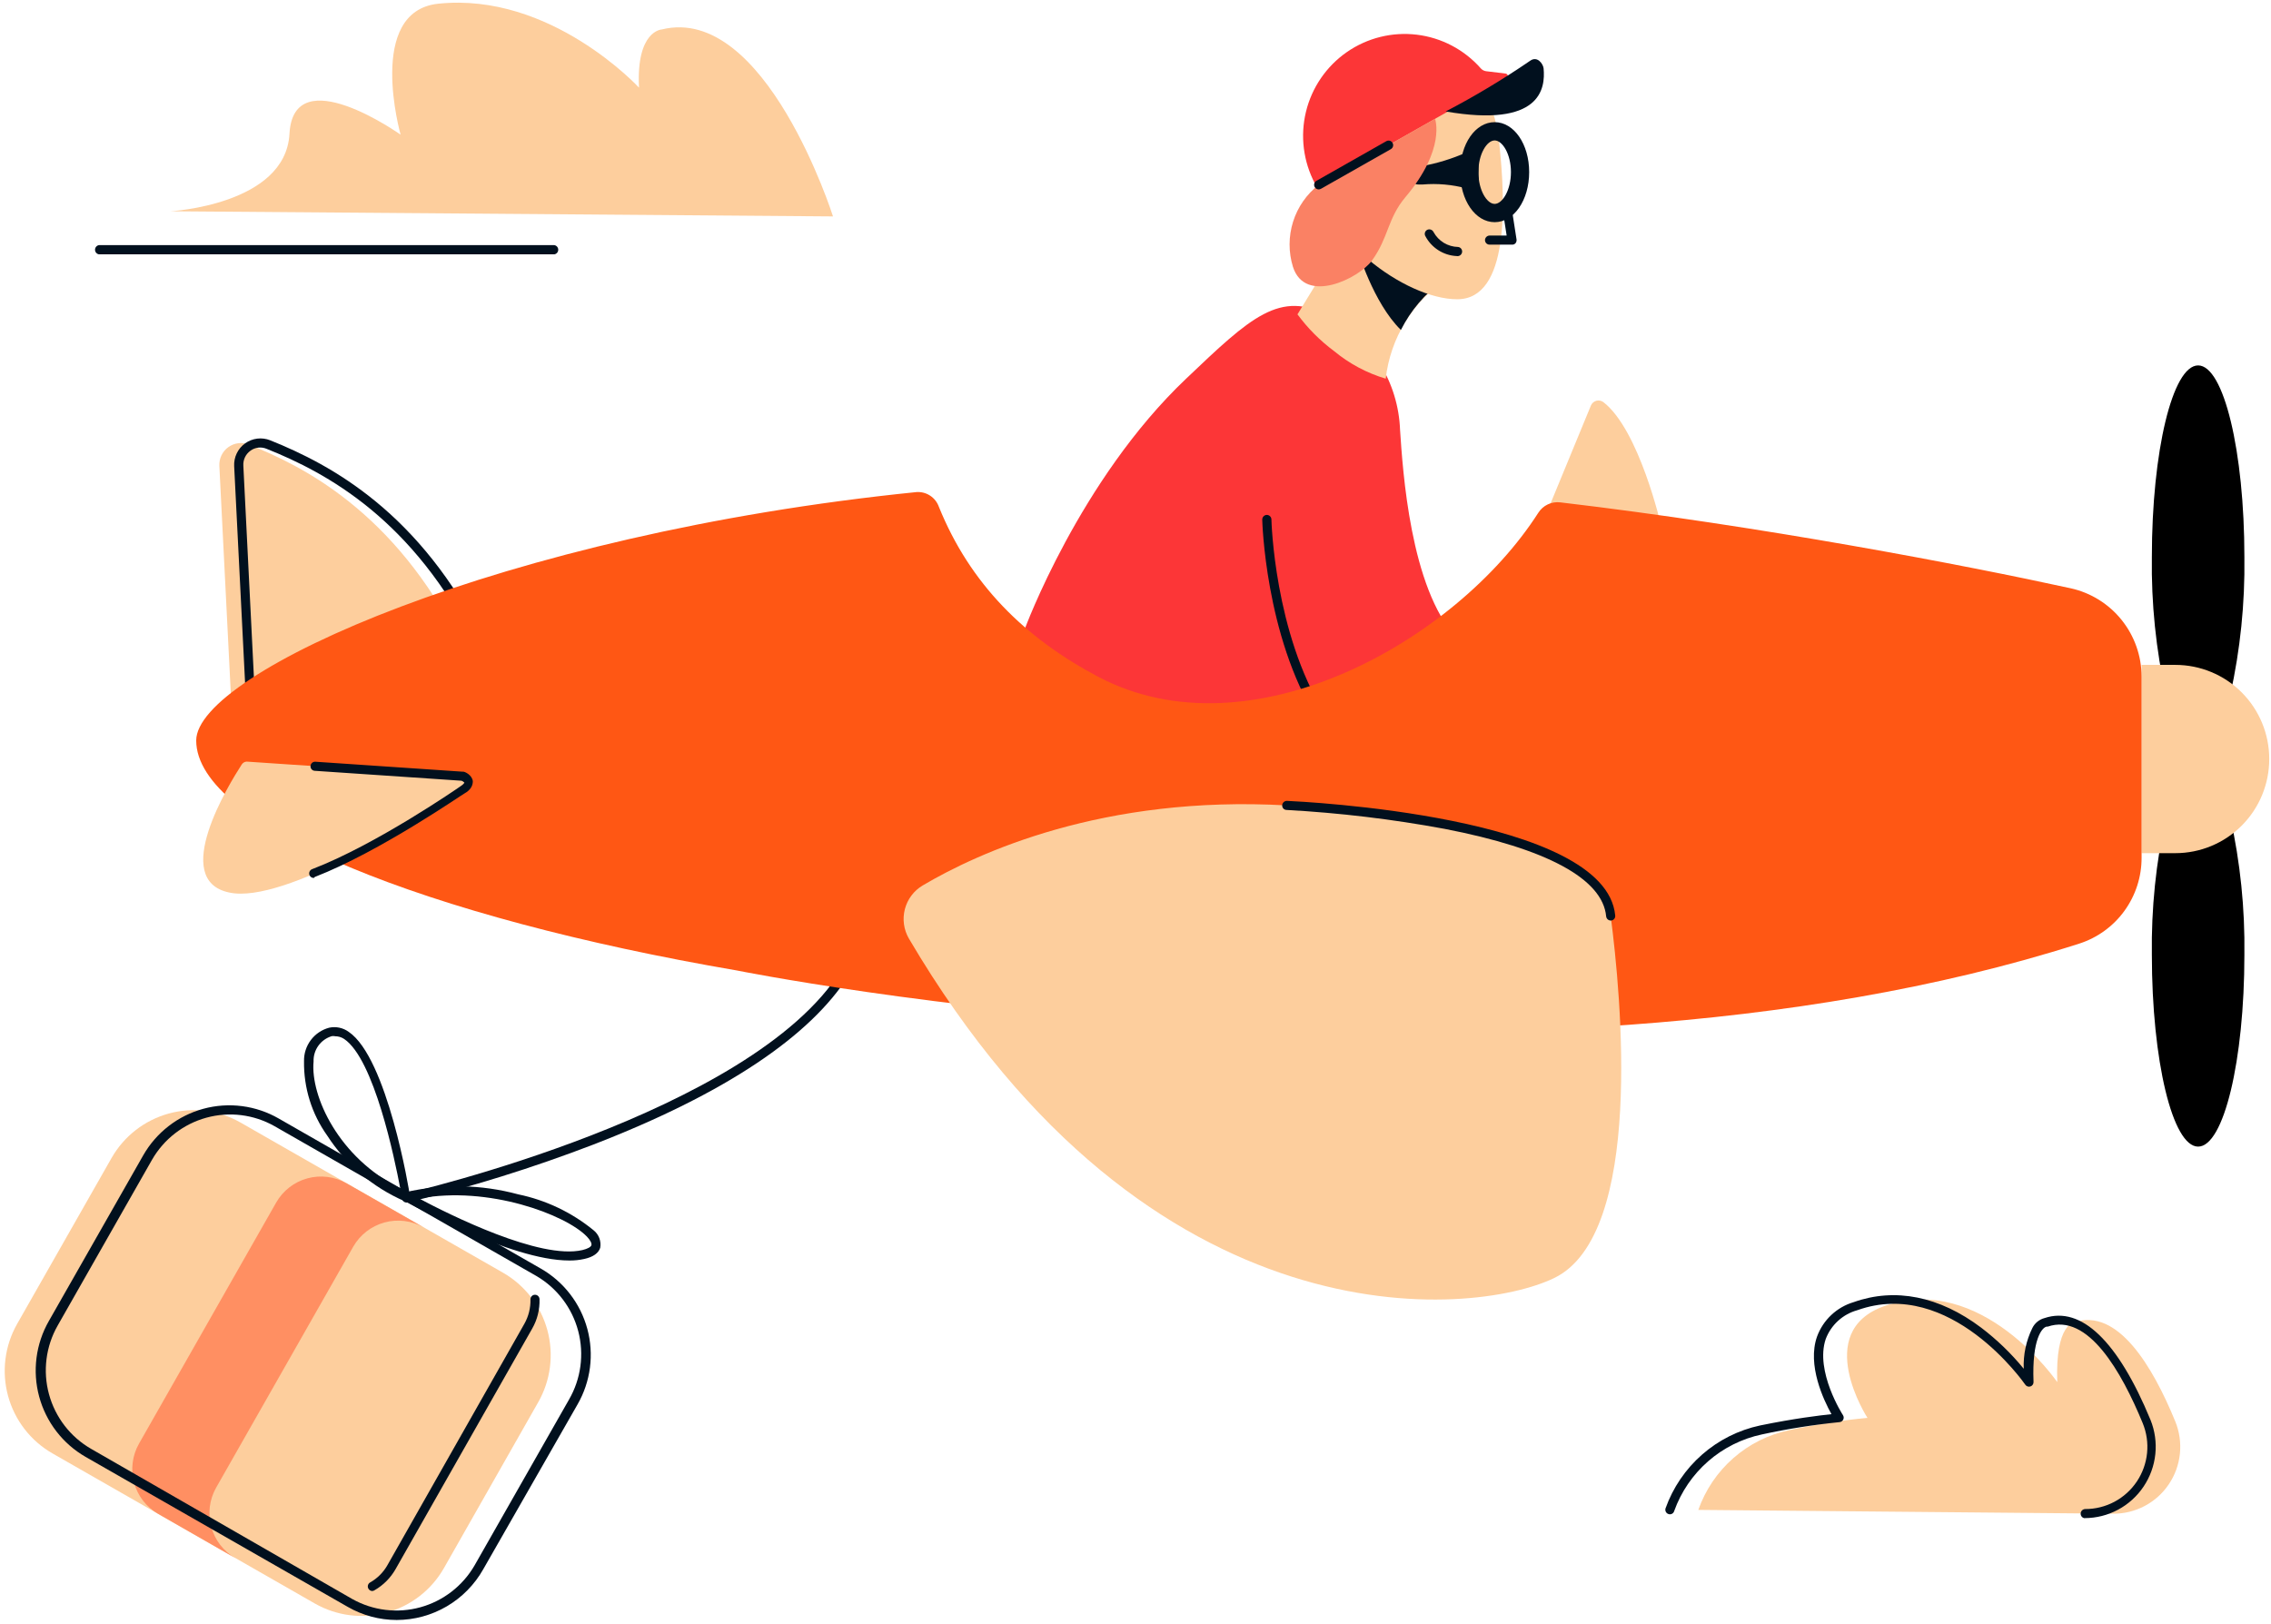 <svg width="351" height="251" viewBox="0 0 351 251" fill="none" xmlns="http://www.w3.org/2000/svg">
<path d="M48.639 247.855L8.12 224.671C6.45 223.716 4.983 222.44 3.804 220.916C2.625 219.392 1.756 217.65 1.249 215.79C0.741 213.929 0.604 211.987 0.845 210.073C1.086 208.159 1.701 206.312 2.654 204.637L17.238 179.006C19.165 175.624 22.351 173.149 26.098 172.125C29.843 171.1 33.842 171.61 37.214 173.542L77.732 196.725C79.403 197.68 80.87 198.957 82.048 200.481C83.227 202.005 84.094 203.748 84.6 205.609C85.106 207.47 85.241 209.413 84.997 211.326C84.754 213.24 84.136 215.086 83.18 216.76L68.614 242.391C66.688 245.772 63.501 248.247 59.755 249.272C56.009 250.297 52.01 249.787 48.639 247.855Z" fill="#FDCE9D"/>
<path d="M36.383 240.854L24.465 234.024C23.556 233.506 22.758 232.813 22.116 231.985C21.474 231.157 21.002 230.209 20.726 229.198C20.45 228.186 20.376 227.129 20.508 226.089C20.64 225.048 20.976 224.044 21.496 223.134L42.682 185.892C43.732 184.053 45.467 182.706 47.506 182.148C49.545 181.589 51.722 181.865 53.558 182.914L65.476 189.725C63.638 188.681 61.463 188.408 59.425 188.966C57.388 189.524 55.653 190.867 54.599 192.703L33.413 229.945C32.367 231.787 32.092 233.97 32.649 236.015C33.206 238.06 34.548 239.8 36.383 240.854Z" fill="#FF8F62"/>
<path d="M61.311 250.416C58.655 250.412 56.047 249.712 53.744 248.386L13.226 225.202C11.479 224.197 9.945 222.856 8.714 221.257C7.483 219.657 6.579 217.83 6.052 215.88C5.525 213.93 5.386 211.895 5.643 209.891C5.9 207.887 6.549 205.953 7.551 204.2L22.136 178.588C23.138 176.836 24.474 175.298 26.069 174.063C27.664 172.829 29.486 171.921 31.43 171.393C33.375 170.864 35.404 170.725 37.402 170.983C39.4 171.241 41.328 171.891 43.076 172.897L83.594 196.099C85.343 197.101 86.877 198.439 88.109 200.037C89.341 201.634 90.247 203.46 90.774 205.409C91.302 207.359 91.44 209.393 91.182 211.396C90.923 213.399 90.273 215.332 89.269 217.082L74.684 242.581C73.344 244.955 71.401 246.931 69.051 248.308C66.702 249.684 64.031 250.411 61.311 250.416ZM54.444 247.172C57.649 248.967 61.429 249.426 64.968 248.45C68.507 247.474 71.522 245.141 73.36 241.955L87.945 216.342C89.796 213.143 90.308 209.338 89.369 205.761C88.429 202.184 86.115 199.126 82.932 197.257L42.414 174.073C39.214 172.266 35.432 171.798 31.89 172.772C28.348 173.745 25.332 176.081 23.497 179.271L8.913 204.902C7.082 208.121 6.599 211.936 7.571 215.511C8.542 219.087 10.889 222.129 14.096 223.969L54.444 247.172Z" fill="#01101E"/>
<path d="M57.547 245.938C57.424 245.937 57.303 245.903 57.196 245.84C57.09 245.776 57.002 245.686 56.942 245.578C56.895 245.497 56.865 245.408 56.853 245.315C56.84 245.222 56.847 245.128 56.872 245.038C56.896 244.948 56.939 244.864 56.996 244.79C57.054 244.717 57.126 244.655 57.207 244.61C58.332 243.976 59.261 243.044 59.893 241.916L81.041 204.636C81.695 203.482 82.022 202.169 81.987 200.842C81.987 200.656 82.061 200.477 82.192 200.345C82.323 200.214 82.501 200.14 82.687 200.14C82.873 200.14 83.051 200.214 83.182 200.345C83.313 200.477 83.387 200.656 83.387 200.842C83.436 202.43 83.043 204 82.252 205.376L61.123 242.58C60.353 243.921 59.244 245.034 57.907 245.805C57.8 245.879 57.676 245.925 57.547 245.938Z" fill="#01101E"/>
<path d="M62.784 185.664C62.691 185.682 62.594 185.682 62.501 185.664C57.624 183.542 53.479 180.024 50.584 175.552C48.188 172.199 46.928 168.162 46.989 164.036C46.964 162.86 47.335 161.708 48.042 160.769C48.749 159.829 49.751 159.155 50.886 158.857C51.405 158.747 51.94 158.748 52.458 158.859C52.976 158.97 53.466 159.189 53.894 159.502C59.834 163.505 63.257 183.995 63.352 184.868C63.371 184.992 63.357 185.119 63.31 185.236C63.264 185.353 63.187 185.455 63.087 185.532C62.999 185.602 62.895 185.647 62.784 185.664ZM51.756 160.166C51.599 160.146 51.441 160.146 51.283 160.166C50.446 160.414 49.714 160.935 49.203 161.646C48.693 162.357 48.434 163.218 48.465 164.093C47.973 169.443 52.362 178.986 61.858 183.691C60.987 179.062 57.809 163.714 53.194 160.603C52.769 160.318 52.267 160.172 51.756 160.185V160.166Z" fill="#01101E"/>
<path d="M87.984 194.847C78.829 194.847 63.166 186.006 62.447 185.589C62.322 185.524 62.221 185.421 62.156 185.295C62.092 185.17 62.068 185.027 62.088 184.887C62.107 184.747 62.168 184.616 62.262 184.511C62.357 184.406 62.48 184.332 62.618 184.299C68.381 182.962 74.385 183.073 80.096 184.621C84.362 185.503 88.353 187.403 91.73 190.161C92.132 190.477 92.441 190.896 92.624 191.373C92.807 191.851 92.858 192.37 92.77 192.874C92.505 193.709 91.692 194.297 90.33 194.601C89.56 194.774 88.773 194.857 87.984 194.847ZM64.774 185.267C69.541 187.79 83.444 194.753 90.008 193.235C90.802 193.045 91.332 192.76 91.408 192.476C91.484 192.191 91.238 191.698 90.708 191.148C87.436 187.752 75.481 183.256 64.774 185.267Z" fill="#01101E"/>
<path d="M62.846 185.892C62.685 185.893 62.528 185.839 62.401 185.739C62.274 185.639 62.184 185.499 62.146 185.342C62.112 185.157 62.149 184.965 62.251 184.806C62.353 184.647 62.512 184.534 62.695 184.488C63.224 184.375 116.171 172.176 130.017 149.96C130.118 149.801 130.277 149.689 130.459 149.648C130.642 149.607 130.833 149.641 130.992 149.741C131.15 149.842 131.261 150.001 131.302 150.185C131.343 150.368 131.309 150.56 131.209 150.718C125.25 160.204 111.952 169.102 91.674 176.938C82.316 180.529 72.737 183.514 62.998 185.873L62.846 185.892Z" fill="#01101E"/>
<path d="M158.355 97.312C158.355 97.312 166.83 74.186 183.325 58.534C193.294 49.048 197.833 44.703 205.494 48.877C208.679 50.604 211.359 53.135 213.27 56.22C215.181 59.304 216.257 62.835 216.39 66.464C216.806 72.687 217.96 90.919 225.129 98.603C225.129 98.603 208.199 113.306 189.699 113.306C171.2 113.306 160.796 104.673 158.355 97.312Z" fill="#FC3637"/>
<path d="M223.632 43.09C221.027 44.817 218.831 47.093 217.197 49.761C215.563 52.429 214.531 55.423 214.174 58.534C211.261 57.669 208.553 56.223 206.21 54.284C204.047 52.679 202.135 50.761 200.535 48.592L209.256 34.325L223.632 43.09Z" fill="#FDCE9D"/>
<path d="M209.822 38.594C209.822 38.594 212.225 46.809 216.519 51.002C218.032 47.991 220.245 45.389 222.969 43.413L209.822 38.594Z" fill="#01101E"/>
<path d="M231.709 22.05C232.712 31.309 233.317 46.259 225.221 46.259C217.125 46.259 203.846 36.317 203.846 27.021C203.846 17.725 210.391 10.193 218.487 10.193C226.583 10.193 230.707 13.02 231.709 22.05Z" fill="#FDCE9D"/>
<path d="M231.011 34.344C228.022 34.344 225.677 30.948 225.677 26.604C225.677 22.259 228.022 18.882 231.011 18.882C234 18.882 236.345 22.278 236.345 26.604C236.345 30.929 234 34.344 231.011 34.344ZM231.011 21.709C229.819 21.709 228.495 23.796 228.495 26.604C228.495 29.411 229.819 31.517 231.011 31.517C232.203 31.517 233.527 29.411 233.527 26.604C233.527 23.796 232.203 21.709 231.011 21.709Z" fill="#01101E"/>
<path d="M227.153 29.127C226.997 29.156 226.836 29.156 226.68 29.127C224.462 28.53 222.158 28.324 219.87 28.52H219.265C218.898 28.531 218.541 28.398 218.27 28.151C217.998 27.903 217.833 27.559 217.808 27.192C217.782 26.826 217.9 26.463 218.137 26.183C218.374 25.903 218.711 25.727 219.076 25.693H219.681C222.072 25.269 224.403 24.556 226.623 23.569C226.844 23.49 227.08 23.467 227.312 23.503C227.543 23.538 227.762 23.63 227.95 23.771C228.137 23.912 228.287 24.097 228.385 24.31C228.484 24.523 228.528 24.757 228.515 24.991C228.515 24.991 228.515 25.466 228.515 26.395C228.493 26.718 228.493 27.041 228.515 27.363C228.579 27.577 228.594 27.802 228.558 28.023C228.522 28.243 228.436 28.452 228.307 28.634C228.165 28.799 227.987 28.93 227.787 29.015C227.587 29.101 227.37 29.139 227.153 29.127Z" fill="#01101E"/>
<path d="M233.696 37.816H230.216C230.03 37.816 229.852 37.742 229.721 37.61C229.589 37.478 229.516 37.3 229.516 37.114C229.52 36.929 229.596 36.753 229.726 36.623C229.856 36.492 230.031 36.416 230.216 36.412H232.864L232.277 32.617C232.25 32.434 232.297 32.247 232.407 32.097C232.517 31.948 232.681 31.849 232.864 31.82C233.048 31.798 233.235 31.846 233.385 31.955C233.536 32.064 233.64 32.226 233.677 32.409L234.396 37.038C234.407 37.139 234.398 37.242 234.369 37.34C234.34 37.438 234.291 37.528 234.226 37.607C234.159 37.68 234.077 37.737 233.985 37.773C233.893 37.809 233.794 37.824 233.696 37.816Z" fill="#01101E"/>
<path d="M225.126 39.581C224.112 39.53 223.128 39.212 222.275 38.659C221.422 38.106 220.728 37.338 220.265 36.431C220.228 36.346 220.208 36.253 220.207 36.16C220.206 36.066 220.224 35.973 220.259 35.887C220.294 35.8 220.346 35.721 220.412 35.655C220.478 35.589 220.557 35.537 220.643 35.502C220.817 35.437 221.009 35.439 221.181 35.51C221.352 35.58 221.491 35.713 221.57 35.881C221.945 36.563 222.491 37.134 223.155 37.537C223.819 37.94 224.577 38.16 225.353 38.177C225.447 38.186 225.538 38.214 225.621 38.26C225.704 38.306 225.776 38.367 225.835 38.442C225.893 38.516 225.936 38.602 225.96 38.693C225.985 38.785 225.991 38.88 225.978 38.974C225.964 39.071 225.931 39.164 225.88 39.248C225.829 39.332 225.762 39.404 225.682 39.461C225.603 39.518 225.512 39.558 225.417 39.578C225.321 39.599 225.222 39.6 225.126 39.581Z" fill="#01101E"/>
<path d="M229.704 11.009C229.382 10.97 229.086 10.815 228.871 10.572C226.326 7.682 222.811 5.828 218.993 5.364C215.176 4.9 211.322 5.857 208.161 8.054C205 10.251 202.753 13.534 201.846 17.282C200.939 21.03 201.435 24.981 203.24 28.387C203.266 28.438 203.302 28.484 203.346 28.521C203.39 28.557 203.441 28.585 203.496 28.601C203.551 28.617 203.609 28.621 203.666 28.614C203.722 28.606 203.777 28.587 203.826 28.558L230.82 13.247L232.806 12.166C232.889 12.129 232.959 12.066 233.003 11.987C233.048 11.907 233.065 11.815 233.052 11.724C233.039 11.634 232.997 11.55 232.932 11.486C232.867 11.421 232.783 11.381 232.692 11.369L229.704 11.009Z" fill="#FC3637"/>
<path d="M238.573 10.554C238.876 13.703 238.138 19.774 223.44 17.232C227.942 14.881 232.3 12.265 236.492 9.396C237.609 8.581 238.498 9.89 238.573 10.554Z" fill="#01101E"/>
<path d="M221.796 18.37C221.796 18.37 223.518 22.999 217.219 30.474C214.438 33.775 214.627 36.716 212.055 40.263C210.049 43.033 201.726 47.15 199.835 41.25C199.134 38.978 199.14 36.546 199.853 34.278C200.566 32.01 201.952 30.015 203.826 28.558L221.796 18.37Z" fill="#FA8164"/>
<path d="M204.112 111.352C203.993 111.351 203.875 111.321 203.77 111.265C203.664 111.209 203.574 111.128 203.507 111.029C195.543 98.242 195.089 80.503 195.089 80.314C195.089 80.126 195.162 79.945 195.293 79.81C195.423 79.676 195.601 79.597 195.789 79.593C195.976 79.593 196.156 79.666 196.291 79.797C196.425 79.928 196.503 80.107 196.508 80.294C196.508 80.465 196.943 97.825 204.717 110.27C204.81 110.43 204.839 110.619 204.797 110.799C204.754 110.98 204.645 111.136 204.49 111.238C204.378 111.312 204.246 111.352 204.112 111.352Z" fill="#01101E"/>
<path d="M203.806 29.279C203.683 29.278 203.561 29.244 203.455 29.18C203.349 29.117 203.261 29.027 203.201 28.918C203.154 28.837 203.123 28.748 203.111 28.656C203.099 28.563 203.106 28.469 203.13 28.379C203.155 28.288 203.197 28.204 203.255 28.131C203.313 28.057 203.384 27.996 203.466 27.951L214.267 21.823C214.347 21.777 214.437 21.747 214.529 21.735C214.621 21.724 214.714 21.73 214.804 21.755C214.894 21.78 214.977 21.822 215.051 21.879C215.124 21.936 215.186 22.007 215.231 22.088C215.277 22.169 215.307 22.259 215.319 22.351C215.33 22.444 215.324 22.537 215.299 22.627C215.274 22.717 215.232 22.801 215.175 22.875C215.118 22.948 215.047 23.01 214.967 23.056L204.166 29.184C204.055 29.244 203.932 29.277 203.806 29.279Z" fill="#01101E"/>
<path d="M344.711 107.386C346.255 100.405 346.985 93.268 346.887 86.118C346.887 69.746 343.69 56.484 339.736 56.484C335.783 56.484 332.586 69.765 332.586 86.118C332.487 93.268 333.217 100.405 334.762 107.386H344.711Z" fill="black"/>
<path d="M344.711 126.339C346.255 133.314 346.985 140.444 346.887 147.588C346.887 163.961 343.69 177.241 339.736 177.241C335.783 177.241 332.586 163.961 332.586 147.588C332.487 140.444 333.217 133.314 334.761 126.339H344.711Z" fill="black"/>
<path d="M336.221 131.88H331V102.777H336.221C340.069 102.777 343.759 104.31 346.48 107.039C349.201 109.768 350.729 113.469 350.729 117.328C350.729 121.187 349.201 124.889 346.48 127.618C343.759 130.346 340.069 131.88 336.221 131.88Z" fill="#FDCE9D"/>
<path d="M38.48 68.722C46.368 71.89 60.952 78.834 71.262 99.608L36.078 115.222L33.902 72.023C33.872 71.461 33.984 70.9 34.226 70.392C34.469 69.884 34.835 69.446 35.291 69.117C35.747 68.788 36.278 68.58 36.835 68.511C37.392 68.442 37.958 68.514 38.48 68.722Z" fill="#FDCE9D"/>
<path d="M39.067 115.904C38.888 115.905 38.715 115.836 38.585 115.712C38.455 115.589 38.377 115.42 38.367 115.24L36.192 72.06C36.157 71.378 36.293 70.697 36.588 70.081C36.884 69.465 37.329 68.933 37.882 68.535C38.436 68.136 39.081 67.884 39.757 67.8C40.433 67.717 41.12 67.805 41.753 68.057C51.211 71.852 64.945 79.232 74.894 99.304C74.935 99.388 74.96 99.478 74.966 99.571C74.972 99.664 74.959 99.757 74.93 99.845C74.9 99.933 74.853 100.015 74.792 100.084C74.73 100.154 74.656 100.212 74.573 100.253C74.49 100.294 74.399 100.318 74.307 100.324C74.214 100.33 74.121 100.318 74.033 100.288C73.945 100.258 73.864 100.211 73.795 100.15C73.725 100.088 73.668 100.014 73.627 99.93C63.904 80.294 50.474 73.085 41.224 69.385C40.816 69.209 40.369 69.143 39.928 69.193C39.487 69.243 39.066 69.407 38.708 69.67C38.344 69.93 38.052 70.279 37.86 70.684C37.668 71.09 37.582 71.537 37.611 71.984L39.767 115.165C39.775 115.257 39.764 115.351 39.734 115.439C39.705 115.527 39.657 115.609 39.595 115.678C39.533 115.747 39.458 115.803 39.374 115.842C39.289 115.881 39.198 115.902 39.105 115.904H39.067Z" fill="#01101E"/>
<path d="M256.752 81.319C256.752 81.319 253.367 66.407 247.786 62.138C247.633 62.03 247.457 61.957 247.271 61.925C247.086 61.893 246.896 61.903 246.715 61.953C246.534 62.004 246.366 62.095 246.224 62.219C246.082 62.343 245.97 62.496 245.895 62.669L238.99 79.422L256.752 81.319Z" fill="#FDCE9D"/>
<path d="M320.045 90.937C303.853 87.389 272.131 81.299 241.165 77.656C240.499 77.572 239.822 77.681 239.215 77.97C238.609 78.259 238.097 78.717 237.741 79.288C224.992 99.171 193.213 116.947 169.814 104.654C158.332 98.602 149.914 90.216 145.109 78.339C144.86 77.636 144.389 77.034 143.768 76.623C143.147 76.212 142.409 76.016 141.666 76.063C77.616 82.551 30.326 103.989 30.326 114.462C30.326 127.591 65.945 141.801 113.898 150.015C113.898 150.015 233.258 174.072 321.37 145.861C324.172 144.958 326.616 143.185 328.347 140.798C330.078 138.41 331.006 135.532 330.998 132.58V104.578C330.991 101.394 329.902 98.307 327.911 95.828C325.92 93.348 323.145 91.623 320.045 90.937Z" fill="#FF5714"/>
<path d="M38.12 117.726L71.582 119.984C71.801 119.993 72.011 120.072 72.182 120.21C72.352 120.348 72.474 120.537 72.529 120.75C72.584 120.962 72.57 121.187 72.488 121.391C72.406 121.594 72.261 121.766 72.074 121.881C64.867 126.624 43.889 139.79 35.453 137.969C26.203 136.072 35.453 121.122 37.344 118.2C37.425 118.064 37.538 117.949 37.673 117.866C37.808 117.783 37.962 117.735 38.12 117.726Z" fill="#FDCE9D"/>
<path d="M140.478 145.084C139.678 143.71 139.454 142.074 139.855 140.534C140.255 138.994 141.248 137.676 142.615 136.869C151.146 131.823 170.535 122.887 198.891 124.5C225.544 126.036 238.842 131.595 244.63 135.01C245.802 135.705 246.799 136.659 247.547 137.8C248.294 138.941 248.772 140.239 248.943 141.593C250.532 153.754 254.164 190.825 240.204 197.56C227.719 203.612 177.78 208.431 140.478 145.084Z" fill="#FDCE9D"/>
<path d="M248.943 142.295C248.768 142.291 248.6 142.223 248.471 142.105C248.343 141.986 248.261 141.824 248.243 141.649C247.713 135.863 239.069 131.177 223.274 128.123C215.204 126.628 207.047 125.652 198.853 125.201C198.76 125.201 198.668 125.182 198.583 125.145C198.498 125.109 198.421 125.055 198.358 124.988C198.294 124.92 198.244 124.84 198.213 124.753C198.181 124.666 198.167 124.573 198.172 124.48C198.182 124.292 198.264 124.115 198.402 123.988C198.54 123.86 198.722 123.792 198.91 123.797C200.934 123.892 248.205 126.074 249.643 141.517C249.653 141.609 249.645 141.702 249.62 141.792C249.594 141.881 249.551 141.964 249.493 142.036C249.434 142.109 249.363 142.169 249.281 142.213C249.2 142.257 249.111 142.285 249.018 142.295H248.943Z" fill="#01101E"/>
<path d="M48.506 135.711C48.338 135.716 48.175 135.66 48.045 135.554C47.915 135.449 47.827 135.299 47.797 135.134C47.767 134.969 47.798 134.798 47.883 134.654C47.968 134.509 48.101 134.399 48.26 134.345C58.172 130.551 70.959 121.691 71.092 121.596C71.621 121.255 71.754 121.046 71.772 120.97C71.649 120.845 71.501 120.748 71.338 120.685L48.638 119.149C48.547 119.144 48.458 119.121 48.376 119.081C48.294 119.041 48.22 118.984 48.16 118.915C48.1 118.846 48.055 118.766 48.026 118.679C47.998 118.592 47.987 118.5 47.995 118.409C48 118.317 48.023 118.226 48.062 118.143C48.102 118.06 48.158 117.985 48.226 117.923C48.295 117.862 48.375 117.814 48.462 117.783C48.549 117.753 48.641 117.74 48.733 117.745L71.432 119.281H71.602C71.829 119.281 72.964 119.775 73.078 120.761C73.078 121.444 72.737 122.127 71.772 122.658C71.659 122.658 58.739 131.651 48.657 135.559L48.506 135.711Z" fill="#01101E"/>
<path d="M326.574 233.986C328.275 234.001 329.952 233.594 331.458 232.801C332.963 232.009 334.25 230.855 335.203 229.442C336.157 228.03 336.747 226.403 336.921 224.706C337.095 223.01 336.848 221.297 336.203 219.719C332.665 211.087 327.274 202.17 320.634 204.39C320.634 204.39 317.627 204.579 317.967 213.648C317.967 213.648 306.277 196.573 291.201 201.904C280.04 205.907 288.628 219.169 288.628 219.169C284.572 219.561 280.542 220.194 276.56 221.066C273.355 221.735 270.377 223.222 267.912 225.382C265.447 227.542 263.578 230.303 262.486 233.398L326.574 233.986Z" fill="#FDCE9D"/>
<path d="M128.747 33.453C128.747 33.453 118.324 0.574 102.264 4.558C102.264 4.558 98.311 4.729 98.765 13.551C98.765 13.551 85.145 -1.266 67.723 0.574C56.525 1.77 61.916 20.817 61.916 20.817C61.916 20.817 45.364 9.055 44.74 20.684C44.135 31.688 26.335 32.656 26.335 32.656L128.747 33.453Z" fill="#FDCE9D"/>
<path d="M85.677 39.315H15.29C15.122 39.288 14.969 39.201 14.858 39.071C14.748 38.94 14.688 38.775 14.688 38.604C14.688 38.433 14.748 38.267 14.858 38.137C14.969 38.007 15.122 37.92 15.29 37.892H85.677C85.845 37.92 85.998 38.007 86.109 38.137C86.219 38.267 86.279 38.433 86.279 38.604C86.279 38.775 86.219 38.94 86.109 39.071C85.998 39.201 85.845 39.288 85.677 39.315Z" fill="#01101E"/>
<path d="M322.28 234.688C322.186 234.688 322.094 234.669 322.008 234.633C321.921 234.597 321.843 234.543 321.778 234.476C321.713 234.409 321.662 234.329 321.628 234.242C321.594 234.154 321.577 234.061 321.58 233.967C321.585 233.783 321.66 233.607 321.79 233.476C321.921 233.346 322.096 233.27 322.28 233.265C323.857 233.269 325.411 232.882 326.804 232.14C328.196 231.397 329.385 230.322 330.264 229.008C331.143 227.695 331.686 226.184 331.844 224.611C332.002 223.037 331.771 221.448 331.17 219.985C327.898 212.036 322.715 202.91 316.473 205.073H316.302C315.64 205.206 314.032 206.97 314.297 213.591C314.31 213.747 314.27 213.903 314.184 214.034C314.099 214.165 313.972 214.263 313.824 214.313C313.676 214.363 313.516 214.362 313.369 214.311C313.221 214.259 313.095 214.159 313.011 214.028C312.897 213.857 301.434 197.389 287.058 202.531C285.952 202.836 284.933 203.399 284.085 204.174C283.237 204.948 282.584 205.913 282.178 206.989C280.494 211.96 284.788 218.676 284.845 218.752C284.911 218.855 284.949 218.974 284.956 219.096C284.962 219.219 284.936 219.341 284.881 219.451C284.825 219.56 284.742 219.653 284.639 219.72C284.537 219.787 284.419 219.826 284.296 219.833C280.273 220.239 276.275 220.872 272.322 221.73C269.243 222.381 266.381 223.81 264.007 225.882C261.633 227.954 259.827 230.6 258.76 233.569C258.736 233.659 258.694 233.743 258.637 233.816C258.579 233.889 258.508 233.95 258.426 233.994C258.345 234.039 258.255 234.066 258.163 234.074C258.071 234.083 257.978 234.072 257.889 234.043C257.801 234.017 257.719 233.974 257.648 233.916C257.576 233.858 257.517 233.786 257.473 233.705C257.429 233.624 257.401 233.535 257.392 233.443C257.382 233.352 257.39 233.259 257.416 233.17C258.561 229.96 260.506 227.096 263.065 224.851C265.624 222.606 268.713 221.055 272.039 220.345C277.297 219.264 281.251 218.79 283.067 218.6C281.856 216.418 279.284 211.011 280.835 206.61C281.3 205.338 282.055 204.194 283.041 203.268C284.026 202.342 285.214 201.661 286.509 201.279C292.903 199.002 299.751 200.368 306.201 205.225C308.637 207.077 310.846 209.21 312.784 211.58C312.697 209.409 313.153 207.251 314.108 205.301C314.292 204.919 314.557 204.583 314.883 204.314C315.21 204.045 315.591 203.851 316 203.745C321.675 201.848 327.349 207.312 332.381 219.492C333.055 221.165 333.31 222.979 333.123 224.774C332.936 226.57 332.313 228.292 331.309 229.789C330.305 231.287 328.95 232.515 327.362 233.366C325.775 234.217 324.004 234.664 322.204 234.669L322.28 234.688Z" fill="#01101E"/>
</svg>
